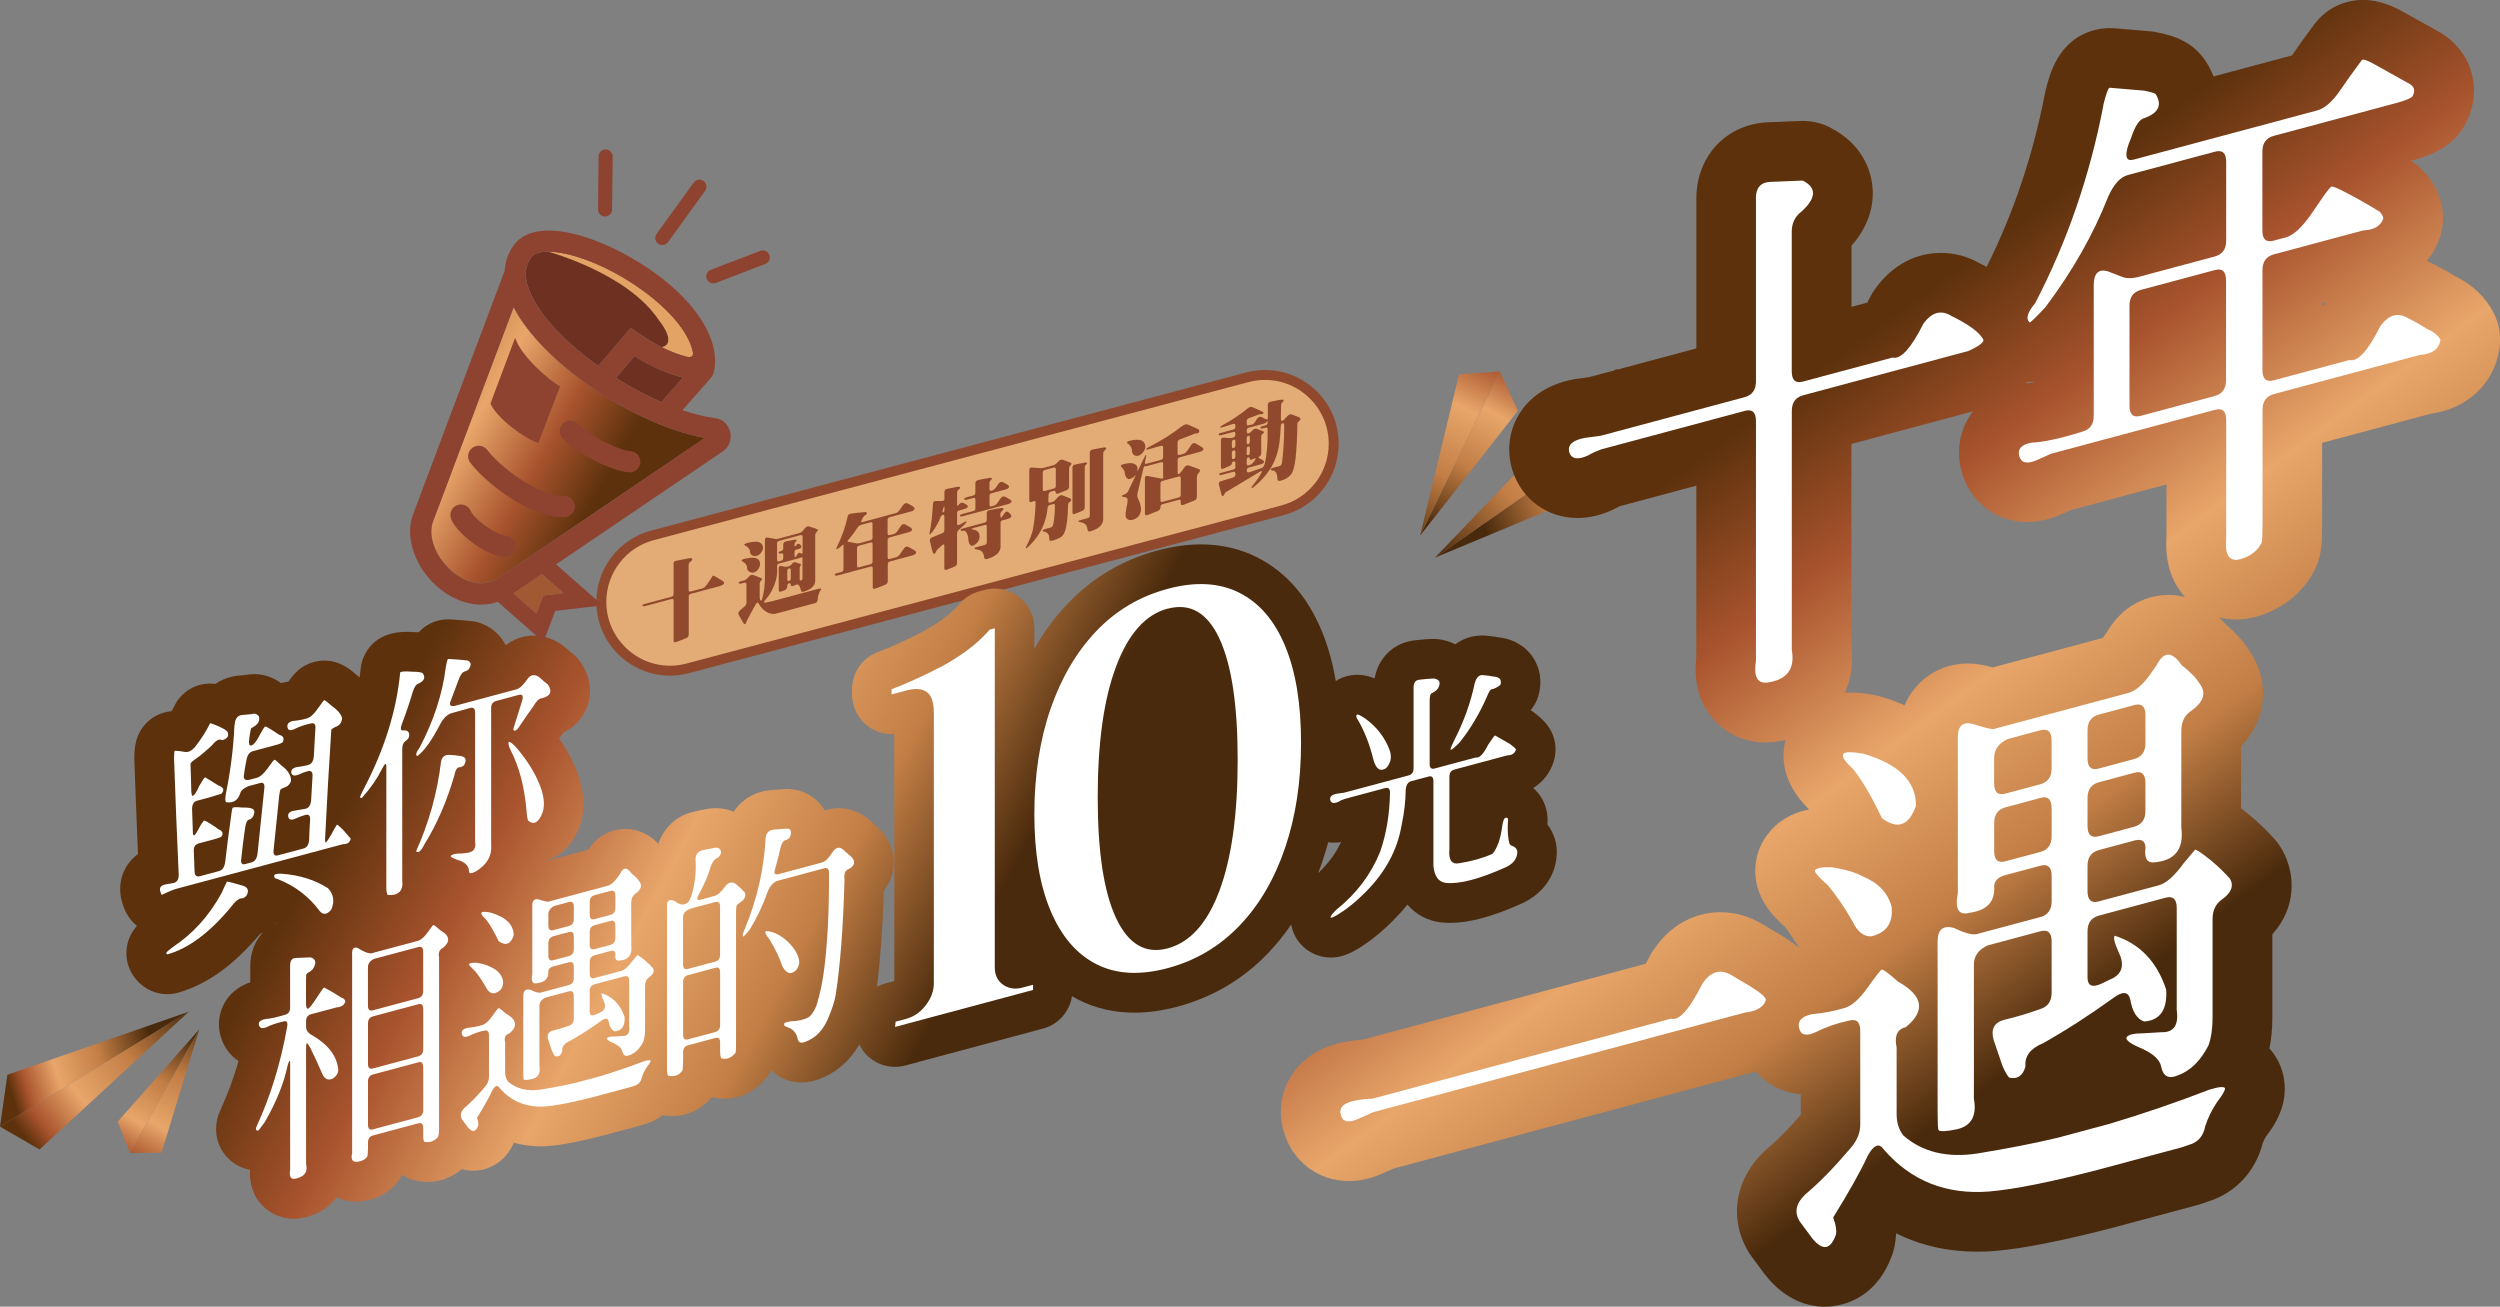 <?xml version="1.0" encoding="UTF-8"?>
<svg id="_圖層_2" data-name="圖層 2" xmlns="http://www.w3.org/2000/svg" xmlns:xlink="http://www.w3.org/1999/xlink" viewBox="0 0 503 262.9">
  <rect x="0" y="0" width="503" height="262.9" fill="#808080" stroke="none"/>
  <defs>
    <style>
      .cls-1 {
        fill: #e2a365;
      }

      .cls-1, .cls-2, .cls-3, .cls-4, .cls-5, .cls-6, .cls-7, .cls-8, .cls-9, .cls-10, .cls-11, .cls-12, .cls-13, .cls-14, .cls-15, .cls-16, .cls-17, .cls-18, .cls-19 {
        stroke-width: 0px;
      }

      .cls-1, .cls-2, .cls-3, .cls-5, .cls-19 {
        fill-rule: evenodd;
      }

      .cls-2 {
        fill: #6e3121;
      }

      .cls-3 {
        fill: url(#_未命名漸層_965-2);
      }

      .cls-4 {
        fill: url(#_未命名漸層_940-7);
      }

      .cls-5 {
        fill: #a15934;
      }

      .cls-6 {
        fill: url(#_未命名漸層_940-8);
      }

      .cls-7 {
        fill: #e3ab75;
      }

      .cls-8 {
        fill: url(#_未命名漸層_940-6);
      }

      .cls-9 {
        fill: url(#_未命名漸層_940);
      }

      .cls-10 {
        fill: #fff;
      }

      .cls-11 {
        fill: url(#_未命名漸層_940-2);
      }

      .cls-12 {
        fill: url(#_未命名漸層_940-3);
      }

      .cls-13 {
        fill: url(#_未命名漸層_940-5);
      }

      .cls-14 {
        fill: #90492c;
      }

      .cls-15, .cls-19 {
        fill: #8e4331;
      }

      .cls-16 {
        fill: url(#_未命名漸層_940-4);
      }

      .cls-17 {
        fill: url(#_未命名漸層_965);
      }

      .cls-18 {
        fill: url(#_未命名漸層_965-3);
      }
    </style>
    <linearGradient id="_未命名漸層_965" data-name="未命名漸層 965" x1="67.26" y1="126.37" x2="336.57" y2="270.48" gradientUnits="userSpaceOnUse">
      <stop offset=".06" stop-color="#5c310c"/>
      <stop offset=".16" stop-color="#a9542e"/>
      <stop offset=".27" stop-color="#e8a66a"/>
      <stop offset=".37" stop-color="#c27e45"/>
      <stop offset=".47" stop-color="#4a2a0c"/>
    </linearGradient>
    <linearGradient id="_未命名漸層_940" data-name="未命名漸層 940" x1="335.52" y1="86.83" x2="296.93" y2="101.8" gradientUnits="userSpaceOnUse">
      <stop offset=".06" stop-color="#5c310c"/>
      <stop offset=".16" stop-color="#a9542e"/>
      <stop offset=".37" stop-color="#e8a66a"/>
      <stop offset=".66" stop-color="#c27e45"/>
      <stop offset="1" stop-color="#4a2a0c"/>
    </linearGradient>
    <linearGradient id="_未命名漸層_940-2" data-name="未命名漸層 940" x1="-562.08" y1="1662.51" x2="-505.15" y2="1662.51" gradientTransform="translate(995.48 1700.18) rotate(139.11)" xlink:href="#_未命名漸層_940"/>
    <linearGradient id="_未命名漸層_940-3" data-name="未命名漸層 940" x1="308.47" y1="69.76" x2="288.39" y2="106.38" xlink:href="#_未命名漸層_940"/>
    <linearGradient id="_未命名漸層_940-4" data-name="未命名漸層 940" x1="302.05" y1="65.6" x2="281.38" y2="109.9" xlink:href="#_未命名漸層_940"/>
    <linearGradient id="_未命名漸層_940-5" data-name="未命名漸層 940" x1="-1085.71" y1="2123.38" x2="-1115.67" y2="2135" gradientTransform="translate(-1210.57 2275.48) rotate(-176.56)" xlink:href="#_未命名漸層_940"/>
    <linearGradient id="_未命名漸層_940-6" data-name="未命名漸層 940" x1="1846.55" y1="1050.77" x2="1890.76" y2="1050.77" gradientTransform="translate(-2102.3 518.67) rotate(-37.45)" xlink:href="#_未命名漸層_940"/>
    <linearGradient id="_未命名漸層_940-7" data-name="未命名漸層 940" x1="-1106.71" y1="2110.12" x2="-1122.31" y2="2138.56" gradientTransform="translate(-1210.57 2275.48) rotate(-176.56)" xlink:href="#_未命名漸層_940"/>
    <linearGradient id="_未命名漸層_940-8" data-name="未命名漸層 940" x1="-1111.7" y1="2106.9" x2="-1127.75" y2="2141.29" gradientTransform="translate(-1210.57 2275.48) rotate(-176.56)" xlink:href="#_未命名漸層_940"/>
    <linearGradient id="_未命名漸層_965-2" data-name="未命名漸層 965" x1="232.71" y1="186.9" x2="125.22" y2="101.46" gradientTransform="translate(-132.05 -43.79) rotate(-8.81)" xlink:href="#_未命名漸層_965"/>
    <linearGradient id="_未命名漸層_965-3" data-name="未命名漸層 965" x1="339.25" y1="68.89" x2="536.58" y2="336.89" xlink:href="#_未命名漸層_965"/>
  </defs>
  <g id="_圖層_2-2" data-name="圖層 2">
    <g>
      <g>
        <path class="cls-7" d="m134.79,134.94c-7.62,0-13.81-6.21-13.81-13.85,0-6.27,4.23-11.77,10.29-13.38l119.67-31.8c1.18-.31,2.38-.47,3.58-.47,7.62,0,13.81,6.21,13.81,13.85,0,6.27-4.23,11.77-10.29,13.38l-119.67,31.8c-1.18.31-2.38.47-3.58.47Z"/>
        <path class="cls-14" d="m254.53,76.44h0c7.06,0,12.81,5.76,12.81,12.85,0,5.81-3.92,10.92-9.54,12.41l-119.67,31.8c-1.1.29-2.21.44-3.33.44-7.06,0-12.81-5.76-12.81-12.85,0-5.81,3.92-10.92,9.54-12.41l119.67-31.8c1.1-.29,2.21-.44,3.33-.44m0-2c-1.26,0-2.55.16-3.84.51l-119.67,31.8c-6.5,1.73-11.03,7.61-11.03,14.34,0,8.41,6.87,14.85,14.81,14.85,1.26,0,2.55-.16,3.84-.51l119.67-31.8c6.5-1.73,11.03-7.61,11.03-14.34h0c0-8.41-6.87-14.85-14.81-14.85h0Z"/>
      </g>
      <g>
        <path class="cls-14" d="m135.51,113.49c0-.37.16-.59.48-.65l2.56-.51c.18-.03.39-.03.61-.02.25.19.14.45-.33.78-.18.14-.28.35-.28.63v4.97c0,.29.14.4.42.32l2.39-.64c.28-.07.56-.32.87-.75.38-.6.78-1.2,1.21-1.81.05-.02.24.06.59.26l1.21.71c.41.26.55.48.4.67-.16.21-.42.35-.76.45l-5.88,1.58c-.29.08-.43.25-.43.53v7.65c0,.35-.17.59-.52.74l-1.9.75c-.42.16-.62.06-.62-.28v-8.03c0-.29-.14-.4-.42-.32l-5.21,1.4c-.35.09-.55.09-.62-.02-.08-.16.04-.29.35-.37l5.47-1.47c.29-.08.43-.25.43-.53v-6.02Z"/>
        <path class="cls-14" d="m153.92,108.59c0-.35.17-.49.52-.43.4.05.81.12,1.21.21.38.12.71.11,1,0l4.26-1.14c.28-.07.57-.33.88-.76.35-.47.68-.66,1-.55l1.18.38c.43.17.63.29.62.35-.02.06-.12.2-.29.41-.18.18-.28.4-.28.68v9.29c-.05.4-.25.79-.62,1.15-.33.32-.9.61-1.7.87-.35.09-.54-.03-.59-.36-.08-.46-.21-.77-.38-.94-.15-.22-.5-.19-1.06.11-.38.14-.57.07-.57-.19s-.12-.38-.35-.32c-.24.07-.36.28-.36.63s-.17.63-.52.78l-.67.25c-.35.13-.52.02-.52-.33v-4.36c0-.35.17-.5.52-.45.69.2,1.18.22,1.45.08.29-.08.53-.26.73-.54.2-.27.47-.35.81-.24l.45.16c.51.06.62.27.35.63-.07.1-.1.29-.1.56v1.9c0,.29.09.41.28.36.2-.05.29-.22.29-.49v-3.81c0-.33-.02-.47-.05-.4-.01.04-.19.1-.54.2l-4.1,1.1c-.29.08-.43.25-.43.53.2,1.79-.28,3.65-1.42,5.57-.3.43-.63.86-.99,1.3-.31.34-.29.49.05.47l1.28-.26,9.4-2.52c.35-.09.52-.09.54.01,0,.1-.06.24-.19.4-.29.54-.46,1.14-.5,1.81-.02.35-.21.57-.55.67l-8.05,2.16c-1.34.07-2.44-.64-3.3-2.13-.13-.28-.31-.22-.54.18-.61,1.07-1.21,2.16-1.78,3.26-.15.46-.26.7-.33.75-.07.02-.16,0-.28-.06-.37-.59-.72-1.19-1.04-1.8-.17-.3-.09-.61.26-.92l.83-.71c.3-.25.45-.51.45-.78v-3.74c0-.29-.14-.4-.42-.32l-.5.13c-.35.09-.56.07-.64-.07-.06-.15.09-.27.43-.36l.67-.18c.28-.07.59-.32.93-.73.3-.36.63-.46,1-.32l1.25.5c.48.11.55.32.21.62-.17.16-.26.38-.26.66v2.73c.01.15.04.31.09.48.13.24.26.17.41-.21.35-1.27.53-2.63.55-4.08v-7.84Zm-4.71,4.15c.05-.12.24-.22.57-.31.39-.08.8-.15,1.23-.21,1.33-.11,1.97.37,1.92,1.46-.25.91-.74,1.42-1.45,1.53-.78-.04-1.18-.4-1.18-1.07.01-.28-.16-.58-.5-.9-.44-.24-.63-.41-.59-.5Zm.54-3.15c.05-.14.22-.25.54-.33.44-.12.89-.2,1.37-.25.62-.07,1.08,0,1.38.25.53.44.62.99.28,1.66-.45.74-1.01,1.06-1.68.93-.4-.09-.65-.33-.73-.72.05-.4-.18-.8-.69-1.2-.33-.15-.49-.27-.47-.34Zm11.71-1.58c0-.3-.13-.41-.4-.34l-4.29,1.15c-.29.08-.43.25-.43.53v3.27c0,.29.14.4.42.32l.4-.11c.29-.08.43-.25.43-.53v-.62c0-.29-.13-.4-.4-.33-.28.07-.45.04-.52-.1-.07-.14.06-.26.4-.35.35-.09.52-.28.52-.55v-.76c0-.35.17-.57.52-.66l1.9-.37c.38.05.37.23-.02.54-.09.07-.14.26-.14.56,0,.39.11.41.35.05.21-.32.44-.39.71-.21.26.19.37.36.33.5.02.27-.29.45-.95.53-.29.08-.43.25-.43.53v.62c0,.28.05.41.16.39.1-.03.24-.2.4-.5.2-.35.41-.44.64-.28.28.2.42.16.42-.13v-3.15Zm-2.35,6.7c0-.29-.12-.4-.35-.34-.24.07-.36.24-.36.51v1.66c0,.29.12.4.35.34.24-.07.36-.24.36-.51v-1.66Z"/>
        <path class="cls-14" d="m170.52,103.92c.09-.36.36-.56.8-.59.96-.13,1.91-.24,2.87-.32.39.2.3.45-.28.77-.13.1-.29.36-.5.77-.2.4-.16.56.12.49l6.71-1.8c.28-.07.56-.32.86-.75l.57-.83c.3-.41.63-.53.99-.35l.88.49c.42.26.56.48.43.68-.13.2-.36.34-.69.43l-4.27,1.15c-.29.08-.43.25-.43.53v2.75c0,.29.14.4.42.32l.83-.22c.28-.07.56-.32.85-.75.16-.27.34-.55.54-.84.29-.41.61-.51.95-.31l.87.49c.4.25.55.47.43.66-.13.18-.36.32-.69.41l-3.76,1.01c-.29.08-.43.25-.43.53v3.51c0,.29.14.4.42.32l1.3-.35c.28-.07.56-.32.87-.75.27-.36.51-.71.73-1.06.25-.37.58-.43.99-.2l1.04.59c.36.2.47.4.35.6-.15.21-.4.37-.74.46l-4.5,1.21c-.29.08-.43.25-.43.53v3.41c0,.35-.17.59-.52.74l-1.9.75c-.4.15-.61.06-.61-.29v-3.79c0-.29-.14-.4-.42-.32l-6.59,1.77c-.35.09-.55.07-.62-.08-.07-.15.07-.28.42-.37l.9-.24c.29-.08.43-.25.43-.53v-4.57c.14-.54-.09-.5-.69.13-.44.3-.69.43-.74.37-.06-.05.02-.28.22-.68.93-1.9,1.62-3.87,2.06-5.9Zm5.04,1.51c0-.3-.13-.41-.4-.34l-1.94.52c-.28.07-.55.32-.83.74-.45.74-.99,1.46-1.61,2.16-.31.3-.34.47-.09.51l1.61.3c.2.04.43.02.71-.05l2.11-.57c.29-.08.43-.25.43-.53v-2.73Zm0,4.07c0-.3-.13-.41-.4-.34l-2.3.62c-.29.08-.43.25-.43.53v3.51c0,.29.14.4.42.32l2.28-.61c.29-.08.43-.25.43-.53v-3.5Z"/>
        <path class="cls-14" d="m190.02,99c0-.33.17-.55.5-.64l1.9-.37c.35-.1.6-.09.76.06.02.14-.09.31-.35.49-.17.14-.26.35-.26.62v2.41c0,.3.13.28.38-.07.25-.34.57-.43.93-.27l.35.18c.42.21.58.41.48.58-.1.19-.32.33-.64.41l-1.07.29c-.29.08-.43.25-.43.53v2.18c0,.28.17.33.52.17l.74-.42c.39-.22.6-.3.62-.25.05.14-.13.4-.52.78l-.95.86c-.28.26-.42.53-.42.8v5.93c0,.35-.17.59-.52.74-.48.18-.97.37-1.45.58-.39.16-.59.09-.59-.22v-4.65c0-.28-.18-.25-.55.08l-.83.74c-.1.11-.18.23-.24.38-.17.39-.34.56-.5.5-.14-.11-.25-.35-.33-.71-.13-.61-.28-1.22-.45-1.83-.09-.36.06-.61.47-.77l2.01-.83c.29-.12.43-.32.43-.6v-2.75c0-.29-.1-.4-.31-.35-.22.06-.4.28-.55.67-.24.72-.73,1.6-1.47,2.64-.37.47-.58.69-.62.67-.06-.04-.05-.25.02-.61.32-1.61.53-3.44.62-5.5.02-.44.21-.66.57-.65h1.33c.28-.03.42-.17.42-.45v-1.35Zm0,3.06c0-.25-.07-.21-.21.13l-.12.46c-.1.33-.08.47.07.43.17-.05.26-.21.26-.48v-.54Zm6.23-4.82c0-.33.17-.55.5-.64.6-.14,1.22-.26,1.85-.36.35-.12.62-.14.83-.08.22.1.17.28-.16.54-.13.1-.19.29-.19.57v1.14c0,.29.16.39.47.31.32-.09.63-.34.93-.77l.42-.63c.28-.37.61-.46.99-.26.23.11.46.24.69.39.38.21.52.41.42.6-.12.2-.35.35-.69.44l-2.79.75c-.29.08-.43.25-.43.53v1.78c0,.29.14.4.42.32l.47-.13c.28-.07.56-.32.85-.75l.43-.64c.31-.44.63-.57.97-.4l.88.49c.37.2.5.39.38.57-.13.2-.36.34-.71.43l-9.03,2.42c-.35.09-.55.08-.61-.03-.09-.16.02-.28.33-.37l2.35-.63c.29-.08.43-.25.43-.53v-1.78c0-.29-.14-.4-.42-.32l-1.19.32c-.35.09-.56.07-.64-.07-.06-.16.09-.28.43-.38l1.38-.37c.29-.08.43-.25.43-.53v-1.96Zm2.28,6.05c0-.35.17-.56.5-.64.63-.14,1.27-.25,1.9-.35.23-.07.46-.11.69-.1.4.03.39.25-.03.65-.29.17-.39.52-.29,1.05,0,.36.14.34.42-.06l.33-.5c.29-.43.58-.53.88-.27l.12.12c.35.31.48.56.42.74-.09.21-.31.36-.64.45l-1.09.29c-.29.08-.43.25-.43.53v4.93c-.09.72-.5,1.29-1.23,1.71-.46.27-.92.48-1.38.61-.42.12-.65.02-.69-.32-.02-.4-.16-.77-.4-1.1-.15-.21-.48-.37-.99-.48-.4,0-.59-.09-.57-.28.01-.05.19-.12.54-.21l1.52-.41c.29-.08.43-.25.43-.53v-3.17c0-.29-.14-.4-.42-.32l-2.32.62c-.36.1-.39.19-.09.28.84.09,1.3.51,1.37,1.26.06.38-.06.8-.36,1.27-1.03,1.12-1.66.98-1.89-.41.02-.57-.12-1.1-.42-1.58-.17-.25-.38-.35-.62-.28-.24.06-.41.03-.5-.11-.09-.14.03-.25.38-.34l4.43-1.19c.29-.08.43-.25.43-.53v-1.33Z"/>
        <path class="cls-14" d="m207.1,94.58c0-.37.17-.54.5-.51l1.19.08c.6.08,1.04.07,1.33-.05l1.85-.5c.28-.07.59-.31.93-.72.31-.36.65-.48,1-.36l1.25.48c.5.09.56.32.19.69-.16.15-.24.34-.24.57v3.63c0,.35-.17.59-.52.74l-1.56.62c-.4.15-.61.1-.61-.17,0-.29-.14-.4-.42-.32l-.55.15c-.28.07-.43.29-.47.64l-.05,1.19c-.02.32.09.44.35.37l.45-.12c.28-.07.59-.32.93-.75.42-.51.8-.7,1.14-.57l1.56.62c.29.2.23.45-.17.76-.2.13-.29.33-.29.6-.03,2.48-.25,4.25-.66,5.31-.13.41-.36.77-.71,1.06-.53.33-1.13.58-1.8.76-.42.12-.62-.02-.62-.42.05-.69-.25-1.15-.9-1.39-.28-.02-.42-.08-.42-.18,0-.15.17-.27.52-.36l1.09-.29c.28-.07.46-.31.54-.7.2-1.04.31-2.27.33-3.69,0-.29-.14-.4-.42-.32l-.59.16c-.28.07-.44.29-.48.65-.08.89-.28,1.8-.59,2.75-.54,1.7-1.56,3.3-3.06,4.8-.34.34-.56.51-.67.51-.12-.03-.05-.25.19-.67.6-1.18.99-2.2,1.18-3.08.3-1.6.48-3.42.55-5.46,0-.28-.17-.35-.52-.22l-.17.08c-.39.16-.59.07-.59-.27v-6.11Zm5.33-.16c0-.3-.13-.41-.4-.34l-1.8.48c-.29.08-.43.25-.43.53v3.37c0,.29.14.4.42.32l1.78-.48c.29-.08.43-.25.43-.53v-3.36Zm3.34-.31c0-.36.17-.57.52-.64.62-.14,1.26-.27,1.92-.39.33-.07.51-.01.52.16-.05.09-.13.19-.26.28-.15.1-.22.27-.22.53v8.01c0,.35-.17.59-.52.74-.46.17-.93.36-1.4.57-.37.16-.55.07-.55-.25v-9Zm3.51-3.03c0-.35.17-.55.5-.62.63-.14,1.27-.25,1.9-.35.32-.09.6-.11.83-.07.15.13.07.33-.24.58-.21.17-.31.39-.31.67v13.31c-.08.62-.36,1.12-.85,1.49-.44.33-1.01.59-1.71.81-.35.1-.54-.01-.59-.34-.07-.85-.5-1.34-1.3-1.47-.35-.05-.52-.11-.54-.2.01-.1.19-.19.54-.28l1.33-.36c.29-.08.43-.25.43-.53v-12.63Z"/>
        <path class="cls-14" d="m237.9,85.71c.43-.33.81-.42,1.14-.27l1.75.78c.45.18.61.41.47.71-.14.21-.36.3-.67.28-.24.04-.48.13-.73.26l-2.51.95c-.28.12-.42.32-.42.6v2.18c0,.29.14.4.42.32l.76-.2c.28-.07.56-.32.87-.75.22-.35.46-.7.71-1.06.26-.38.58-.47.95-.25l1.04.62c.38.22.52.42.42.6-.15.21-.39.36-.73.45l-4,1.07c-.29.08-.43.25-.43.53v2.49c0,.29.07.41.22.37s.38-.28.69-.7c.13-.21.27-.42.43-.64.27-.38.59-.51.97-.38l1.73.63c.55.14.61.44.16.91-.22.26-.33.52-.33.8v3.96c0,.35-.17.59-.52.74l-2.13.85c-.39.15-.59.07-.59-.24v-.43c0-.29-.14-.4-.42-.32l-3.24.87c-.29.08-.43.28-.43.62s-.17.59-.52.74l-2.08.83c-.35.13-.52.02-.52-.33v-7.08c0-.35.17-.5.52-.45l2.59.48c.48.14.67-.02.55-.46v-2.47c0-.29-.14-.4-.41-.32l-2.79.75c-.35.09-.54.11-.57.05-.03-.06-.1.1-.21.47l-1.04,4.4c-.16.5-.21.98-.14,1.42.48.84.72,1.7.71,2.6-.12.79-.51,1.36-1.18,1.7-.55.29-1.03.33-1.44.13-.28-.14-.44-.41-.48-.8-.02-.27.03-.77.16-1.49.15-.64.23-1.12.24-1.45.07-.42-.12-.68-.55-.77-.4-.02-.61-.09-.61-.2,0-.09.17-.2.52-.33.24-.08.46-.23.66-.47l1.51-3.14c.15-.32.08-.31-.21.02-1,.83-1.63.62-1.89-.64.02-.28-.09-.6-.35-.95-.35-.31-.49-.53-.43-.65.03-.09.22-.18.57-.27.45-.12.9-.19,1.35-.21,1.07.07,1.55.55,1.42,1.45-.07.31-.01.27.17-.1l1.11-2.29c.23-.5.38-.73.45-.69.06.02.04.23-.05.64l-.17.72c-.08.34,0,.48.24.42l2.98-.8c.29-.08.43-.25.43-.53v-1.99c0-.29-.17-.38-.52-.28l-2.34.66c-.35.1-.53.11-.55.01-.03-.11.13-.25.48-.42,2.56-1.3,4.82-2.72,6.78-4.26Zm-11.13,3.28c.06-.12.24-.22.54-.3.74-.21,1.44-.26,2.09-.16.54.15.88.48,1,.98.12.45-.02.95-.42,1.5-.55.66-1.13.86-1.73.6-.31-.19-.48-.49-.5-.89.02-.42-.16-.83-.54-1.24-.35-.23-.5-.39-.45-.48Zm10.8,7.21c0-.29-.14-.4-.42-.32l-3.24.87c-.29.08-.43.25-.43.53v3.37c0,.29.14.4.42.32l3.24-.87c.29-.08.43-.25.43-.53v-3.37Z"/>
        <path class="cls-14" d="m250.95,82.23c.39-.34.74-.43,1.04-.3.65.27,1.29.55,1.94.87.3.1.38.25.23.42-.09.06-.25.1-.48.13-.16-.04-.39.01-.69.15l-1.7.64c-.3.13-.45.32-.45.57v.54c0,.29.14.4.42.32l.48-.13c.31.07.7-.32,1.16-1.16.3-.41.63-.53.99-.35l.78.41c.28.13.42.06.42-.22v-2.65c0-.35.17-.56.52-.64l1.9-.39c.45-.05.7-.04.74.03.05.16-.06.35-.33.56-.09.06-.14.26-.16.61l-.05,2.57c0,.36.09.51.28.46.2-.05.47-.29.81-.72.43-.51.8-.69,1.12-.56l1.18.45c.63.2.72.51.24.92-.21.16-.31.36-.31.6-.03,2.67-.16,4.96-.36,6.85-.15,1.29-.39,2.27-.71,2.96-.52.77-1.29,1.29-2.32,1.56-.42.11-.62-.02-.62-.4-.01-.55-.12-.98-.31-1.3-.16-.2-.32-.31-.47-.32-.36-.03-.54-.12-.54-.25,0-.15.17-.27.52-.36l1.19-.32c.28-.07.45-.29.52-.66.31-2.32.46-4.82.45-7.51.01-.36-.09-.51-.31-.45-.23.06-.36.23-.38.52-.03.86-.1,1.75-.19,2.66-.2,2.29-.85,4.31-1.96,6.06-.89,1.32-1.91,2.46-3.06,3.4-.38.32-.61.46-.67.41-.08-.08.05-.33.4-.75.67-.81,1.21-1.61,1.61-2.39.16-.32.05-.37-.35-.15l-6.82,4.09c-.09.06-.18.17-.26.33-.14.27-.24.43-.29.49-.17.03-.29-.1-.36-.4-.18-.64-.35-1.3-.5-1.96-.07-.33.07-.54.41-.65l2.44-.74c.32-.12.48-.35.48-.68,0-.39-.14-.55-.42-.48l-2.23.6c-.35.09-.55.09-.62-.02-.08-.15.04-.27.36-.36l2.47-.66c.29-.08.43-.25.43-.53v-.76c0-.29-.12-.4-.35-.34-.24.07-.36.2-.36.39s-.17.38-.52.54l-1.09.47c-.39.16-.59.09-.59-.22v-5.48c0-.35.17-.51.52-.5l1.21.09c.18.02.42,0,.71-.09.31-.08.47-.31.47-.68s-.14-.53-.42-.46l-2.3.62c-.35.09-.56.07-.64-.07-.06-.15.09-.27.43-.36l2.49-.67c.29-.08.43-.25.43-.53v-.33c0-.28-.17-.36-.52-.26l-1.87.6c-.43.11-.65.13-.67.04-.02-.09.15-.22.52-.42,1.8-.98,3.44-2.08,4.93-3.29Zm-2.39,6.59c0-.29-.12-.4-.35-.34-.24.07-.36.24-.36.51v.81c0,.29.12.4.35.34.24-.07.36-.24.36-.51v-.81Zm0,2.16c0-.3-.11-.42-.33-.36-.25.07-.38.24-.38.52v.88c0,.29.12.4.35.34.24-.07.36-.24.36-.51v-.87Zm6.47-5.9c.05-.36,0-.44-.14-.24-.13.2-.36.34-.71.43l-2.92.78c-.29.08-.43.3-.43.67s.12.54.35.48c.24-.06.51-.26.8-.59.3-.33.62-.44.95-.31l1.25.48c.23.16.18.33-.14.5-.18.13-.28.33-.28.61v3.25c0,.35-.12.57-.35.68-.29.12-.26.28.09.46l.38.19c.37.2.51.38.43.54-.1.19-.33.33-.67.42l-2.37.64c-.29.08-.43.28-.43.6s.17.44.52.35c.83-.3,1.66-.59,2.49-.86.27-.09.46-.34.59-.75.45-1.75.65-4.09.61-7.03,0-.29-.14-.4-.42-.32l-.4.11c-.35.09-.56.07-.64-.07-.06-.15.09-.27.43-.36l.57-.15c.28-.07.43-.25.45-.52Zm-3.56,2.96c0-.29-.1-.4-.31-.35-.22.06-.33.23-.33.5v.81c0,.29.1.4.31.35.22-.06.33-.23.33-.5v-.81Zm0,2.16c0-.3-.1-.42-.29-.37-.23.06-.35.23-.35.51v.88c0,.29.1.4.31.35.22-.06.33-.23.33-.5v-.87Zm0,2.16c-.02-.26-.12-.37-.29-.32-.23.06-.35.23-.35.51v.76c0,.29.17.39.5.3.35-.09.68-.36,1-.79l.14-.21c.25-.37.25-.5,0-.4l-.57.24c-.29.12-.43.09-.43-.09Z"/>
      </g>
      <path class="cls-17" d="m311.34,165.85c.28-3.21-1.07-5.36-1.96-6.4-.28-.33-.58-.63-.9-.91,1.94-1.18,3.42-3.04,4.14-5.36.38-1.24.46-2.55.23-3.82-.6-3.26-2.86-4.97-4.21-6-.21-.16-.44-.31-.67-.46.35-.42.67-.89.95-1.42.28-.52.49-1.06.65-1.62.76-2.75.3-5.6-1.28-7.81-.89-1.26-2.92-3.36-6.67-3.81-.77-.14-1.54-.25-2.3-.31-.37-.04-.74-.07-1.11-.07h0c-2.02,0-3.88.64-5.42,1.77-1.01-.52-2.15-.87-3.37-1.02-.33-.04-.65-.06-.98-.06-.08,0-.17,0-.25,0-1.11.04-2.24.12-3.34.26-4.31.39-7.55,3.47-8.28,7.7-1.03-.44-2.17-.74-3.48-.74-.72,0-1.43.09-2.12.28-.79.21-1.53.54-2.21.98-.63-3.71-1.58-7.08-2.82-10.08-2.87-6.91-7.23-11.89-12.98-14.8-3.43-1.74-7.24-2.62-11.32-2.62-2.78,0-5.73.41-8.77,1.23-7.01,1.88-13.1,5.48-18.08,10.72-2.54,2.66-4.77,5.68-6.68,9.03v-4.1c0-2.48-1.15-4.82-3.12-6.33-1.41-1.08-3.12-1.65-4.85-1.65-.69,0-1.38.09-2.06.27l-1.01.27c-1.53.41-2.91,1.27-3.95,2.47-.96,1.1-2.07,2.12-3.31,3.03-1.39,1.02-2.81,1.91-4.23,2.66-1.64.85-3.27,1.65-4.85,2.36-1.56.7-2.94,1.28-4.1,1.71-3.13,1.16-5.2,4.14-5.2,7.48v1.05c0,2.48,1.15,4.82,3.12,6.33,1.41,1.08,3.12,1.65,4.85,1.65.18,0,.35,0,.53-.02v49.69l-1.79.48c-.6.16-1.17.39-1.71.68.68-5.27,1.14-11.65,1.4-19.35.93-1.17,1.56-2.52,1.83-3.99.49-2.62-.18-5.29-1.91-7.53-.31-.4-.66-.78-1.04-1.11l-1.8-1.59s-.09-.08-.14-.12c-1.75-1.47-3.83-2.25-6.01-2.25-.97,0-1.92.16-2.82.45-.27-.46-.58-.9-.94-1.31-1.58-1.81-3.82-2.87-6.31-2.99-.12,0-.24,0-.37,0-.2,0-.4,0-.61.02l-2.43.19c-3.3.23-6.04,1.86-7.65,4.36-1.09-.46-2.29-.72-3.56-.72-.76,0-1.55.09-2.34.27-.85.13-1.71.31-2.56.54-3.25.87-5.69,3.25-6.71,6.36-2.4-2.55-5.1-2.98-6.63-2.98h0c-3.01,0-5.74,1.54-7.49,4.18l-8.17,2.19c-.05-.01-.11-.02-.16-.03,2.18-.68,4.87-2.41,6.56-6.68.05-.12.09-.24.13-.36,1.3-3.8.79-8.15-1.51-12.92-.73-1.53-1.63-3.07-2.68-4.59.28-.41.57-.81.85-1.2,2.87-1.4,4.16-3.59,4.7-4.95.68-1.69,1.43-5.12-1.13-9.04-.49-.75-1.11-1.41-1.82-1.96-.34-.26-.7-.57-1.08-.92-.21-.2-.43-.38-.65-.55-2.28-1.72-4.51-2.08-5.98-2.08-2.07,0-4.02.68-5.65,1.93-.91-1.83-2.47-3.31-4.44-4.19-.74-.33-1.53-.55-2.33-.64-1.5-.17-3.01-.29-4.5-.36-.12,0-.23,0-.35,0-1.35,0-2.68.34-3.87,1-.83.46-1.49,1.01-2.03,1.6-.31-.02-.63-.03-.96-.04l-1.03-.05c-.13,0-.26,0-.39,0-3.92,0-6.72,1.45-8.31,4.31-.54.96-.87,2.03-.98,3.13-.05.57-.12,1.14-.2,1.72-.23-.19-.45-.37-.69-.56-1.38-1.21-3.41-2.82-6.42-2.82-.08,0-.16,0-.24,0-1.28.04-2.53.38-3.65,1.01-1.46.81-2.32,1.82-3.34,3.23-.3.03-.6.09-.89.15-.2.05-.39.1-.58.15-1.58-1.17-3.47-1.82-5.42-1.82-.6,0-1.2.06-1.79.18l-1.51.14c-.27.02-.53.06-.8.11-1.38.27-2.63.8-3.7,1.55-.34-.04-.69-.07-1.05-.07-.09,0-.19,0-.29,0-2.96.1-5.62,1.84-6.91,4.51-.16.34-.35.69-.56,1.04-1.64.13-3.21.78-4.49,1.85-3,2.53-3,5.99-3,7.65,0,.09,0,.19,0,.28.22,6.3.47,12.65.74,18.96-2.57,1.88-3.96,4.95-3.5,8.34.03.24.08.48.13.72.61,2.67,1.83,4.35,3.16,5.4-.92,1.04-1.73,2.39-2.03,4.21-.17,1.02-.13,2.06.1,3.07.6,2.61,2.44,4.79,4.93,5.84.98.41,2.03.62,3.08.62.73,0,1.46-.1,2.17-.3,5.8-1.64,11.2-5.5,16.5-11.81.19-.09.38-.19.57-.3-1.57,1.7-2.52,4.03-2.52,6.7v3.32c-2.7.9-4.22,2.56-5.04,3.9-1.26,2.06-1.6,4.59-.93,6.95.59,2.12,1.89,3.86,3.6,4.99-.99,3.47-2.21,6.76-3.63,9.83-1.2,2.53-1.18,5.34.05,7.71,1.19,2.29,3.33,3.87,5.91,4.37-.22,3.2.95,5.39,2.05,6.7,1.65,1.98,4.11,3.12,6.75,3.12,1.21,0,2.46-.24,3.71-.72,2.07-.74,3.73-2.01,4.9-3.6,1.19.57,2.52.87,3.9.87,1.02,0,2.04-.16,3.12-.48,2.73-.77,4.9-2.5,6.17-4.91.67.44,1.4.78,2.17,1.01.96.28,1.95.42,2.94.42,1.79,0,4.37-.47,6.87-2.57.91.25,1.71.32,2.3.32,2.83,0,6.39-1.5,8.19-5.64,1.69.48,3.49.73,5.35.73.58,0,1.17-.02,1.76-.07.01,0,.03,0,.04,0,2.71-.23,6.33-.94,11.04-2.17.02,0,.04,0,.05-.01l7.42-1.99c.18-.05.36-.1.54-.16l.44-.15c1.22-.37,2.32-.95,3.27-1.7.62.1,1.25.16,1.86.16,3.18,0,6.04-1.37,8.04-3.8.84.21,1.7.31,2.55.31,3.23,0,6.21-1.49,8.4-4.18.39-.48.72-1.01.99-1.56,1.58,1.56,3.73,2.48,6.12,2.48,1.16,0,2.34-.23,3.49-.67,2.55-.93,5.79-2.9,8.13-6.98.48.99,1.16,1.89,2.03,2.62,1.46,1.23,3.28,1.88,5.15,1.88.69,0,1.38-.09,2.06-.27l27.74-7.43c3.1-.83,5.35-3.42,5.82-6.51.4.23.8.46,1.22.67,3.42,1.75,7.23,2.64,11.33,2.64,2.77,0,5.71-.41,8.75-1.23,7-1.88,13.1-5.48,18.12-10.71,1.71-1.78,3.27-3.72,4.69-5.81.24,1.41.86,2.73,1.79,3.82,1.54,1.8,3.79,2.84,6.17,2.84,2.24,0,4.01-.89,5.59-1.84.02-.01.04-.02.05-.03,2.33-1.44,4.66-3.32,6.92-5.6,1.03-1.03,1.99-2.1,2.86-3.19,1.73,2.04,4.14,3.31,6.86,3.6.02,0,.04,0,.07,0,.54.05,1.1.08,1.67.08,3.92,0,8.54-1.25,14.53-3.95.09-.04.17-.08.26-.12,3.9-1.92,6.31-5.31,6.63-9.32.21-2.36-.46-4.61-1.86-6.42Zm-255.92,19.78s.06.05.09.07c-.1.05-.2.1-.3.15.07-.07.14-.14.21-.22Zm210.72-12.55c.4-1.18.76-2.39,1.09-3.61.36.04.73.08,1.11.08.49,0,.98-.04,1.48-.12-1.1,2.34-2.62,4.39-4.62,6.24.33-.84.64-1.7.94-2.58Z"/>
      <g>
        <path class="cls-10" d="m47.21,145.88c.05-1.18.51-1.85,1.35-2.01l2.13-.19c.52-.2.98-.06,1.39.43.3.96-.21,1.75-1.52,2.39-.08.15-.18.55-.29,1.21l-.16,1.27c-.08.78.08,1.11.49,1,.41-.11.92-.72,1.52-1.82.68-1.31,1.11-1.98,1.27-1.99.25.06.64.27,1.19.62l1.64,1.07c.76.2,1,.68.7,1.42-.16.2-.64.41-1.43.62l-4.63,1.24c-.66.18-1.08.76-1.27,1.76-.22,1.07-.4,2.12-.53,3.16-.08.75.31,1.02,1.19.81l1.43-.38c.66-.18,1.38-.81,2.17-1.9.76-1.08,1.22-1.66,1.35-1.73.14-.04.57.32,1.31,1.06,1.39,1.01,2.08,2.08,2.05,3.22-.25.69-.71,1.13-1.39,1.32-.41.17-.66.3-.74.39-.08.15-.16.55-.25,1.2l-1.15,11.15c-.05.77.25,1.07.9.89l5.16-1.38c.66-.18,1.02-.75,1.11-1.71.03-1.36.1-2.73.2-4.11.03-.79-.29-1.1-.94-.93-.63.17-1.27.4-1.93.7-.88.42-1.38.32-1.52-.3-.16-.62.18-1.02,1.02-1.22l2.46-.42c.66-.18,1.02-.75,1.11-1.71l.29-4.98c0-.75-.33-1.04-.98-.87-.57.15-1.16.37-1.76.66-.85.35-1.35.27-1.52-.25-.14-.62.21-1.03,1.02-1.22.79-.09,1.58-.24,2.38-.45.66-.18,1.02-.75,1.11-1.71l.33-5.75c.03-.76-.29-1.05-.94-.88-1.23.27-2.29.63-3.2,1.09-.88.42-1.37.32-1.48-.31-.14-.65.22-1.08,1.07-1.28,1.09-.1,2.04-.28,2.83-.52.66-.18,1.37-.81,2.13-1.89.79-1.12,1.24-1.72,1.35-1.78.14,0,.62.35,1.43,1.08,1.26.89,1.98,1.73,2.17,2.53-.08.93-.53,1.53-1.35,1.78-.44.21-.71.4-.82.55-.47,7.2-.87,14.38-1.23,21.55-.06.77-.01,1.15.12,1.15.14-.04.52-.59,1.15-1.68.3-.61.66-1.24,1.07-1.89.11-.06.53.28,1.27,1.03l1.52,1.76c-.14.76-.66,1.13-1.56,1.12l-33.82,9.06c-.87.33-1.75.7-2.62,1.13-.11-.03-.23-.35-.37-.94-.08-.61.29-.99,1.11-1.15l1.64-.3c.68-.15,1.02-.7,1.02-1.64-.36-7.79-.67-15.6-.94-23.42,0-.94.05-1.46.16-1.55.68.04,1.37.12,2.05.25.63.11,1.28-.2,1.97-.95,1.28-1.63,2.31-3.24,3.07-4.83.14,0,.48.11,1.02.34,1.23.49,2.04.92,2.42,1.29.46.88.12,1.48-1.02,1.78-.57-.32-1.24.02-2.01,1.01-1.37,1.28-2.45,2.18-3.24,2.71-.74.51-1.11.86-1.11,1.05l.16,5.33c.03.75.11,1.12.25,1.11.38-.1.83-.77,1.35-2.01.66-1.12,1.05-1.7,1.19-1.73l2.66,1.64c1.07.37,1.27.93.61,1.67-1.64.53-3.28,1-4.92,1.41-.66.18-.98.74-.98,1.68l.16,4.81c.05.8.41.58,1.07-.66.6-1.17,1.01-1.78,1.23-1.84.25.06.64.27,1.19.62.55.32,1.09.7,1.64,1.12.82.32,1.04.79.66,1.43-.14.16-.61.35-1.43.57l-3.2.86c-.66.18-.98.64-.98,1.4l.16,4.34c.05.74.41,1.02,1.07.85l3.85-1.03c.66-.18,1.07-.76,1.23-1.74.35-3.08.75-6.17,1.19-9.28.11-.97.22-1.55.33-1.74.33-.12.94-.13,1.84-.02.55-.02,1.09,0,1.64.08.66.14.94.45.86.95-.11.78-.49,1.26-1.15,1.44-.3.08-.53.63-.7,1.65-.3,2.06-.56,4.16-.78,6.29-.11.82.16,1.14.82.96l1.27-.34c.66-.18,1.05-.75,1.19-1.73l1.39-13.34c.05-.77-.25-1.07-.9-.89l-2.34.63c-.93.41-1.46.86-1.6,1.37-.47,1.48-1.42,2.09-2.87,1.85-.19-.17-.21-.75-.04-1.73.96-4.69,1.53-9.27,1.72-13.76Zm-2.62,33.8c.3-.74.66-1.5,1.07-2.27.11-.06.6.04,1.48.31l1.64.46c.93.25,1.27.79,1.02,1.61-.27.64-.71.96-1.31.96-.6.13-1.23.66-1.89,1.59-4.32,5.24-8.62,8.47-12.91,9.68-.14-.06-.22-.15-.25-.26.03-.16.46-.56,1.31-1.2,4.04-2.66,7.32-6.28,9.84-10.89Zm10.62-3.65c.16-.17.64-.25,1.43-.24,3.61.26,6.72,1.23,9.35,2.92,1.15,1.23,1.37,2.67.66,4.3-.82,1.01-1.59,1.12-2.3.33-2.19-2.97-5.03-5.13-8.53-6.49-.55-.07-.75-.35-.61-.83Z"/>
        <path class="cls-10" d="m80.51,135.31c.08-.15.53-.22,1.35-.22l1.19.06c.93,0,1.58.09,1.97.27.63.84.38,1.53-.74,2.08-.52.14-.93.7-1.23,1.7-.63,2.15-1.37,4.33-2.21,6.53-.33.84-.23,1.26.29,1.24.76-.08,1.16.19,1.19.81.08.54-.21,1.01-.86,1.41-.36.32-.53.85-.53,1.6v26.31c.25,2.1-.71,3.1-2.87,2.98-.22-.13-.33-.65-.33-1.56v-24.28c0-.85-.3-.67-.9.52-.96,1.92-2.28,3.83-3.98,5.73-.16.08-.3.06-.41-.03-.03-.15.25-.77.82-1.87,4.1-7.86,6.52-15.62,7.26-23.3Zm8.24,17.83c.25-.98.9-1.39,1.97-1.23.55.01,1.09.07,1.64.17,1.31.09,1.65.7,1.03,1.85-.14.16-.4.31-.78.44-.57-.1-.97.45-1.19,1.64-1.53,5.25-3.54,9.88-6.03,13.87-.68,1.38-1.24,1.84-1.68,1.39,2.6-5.72,4.28-11.77,5.04-18.14Zm.94-18.88c.19-1.06.34-1.62.45-1.68,1.31.06,2.62.16,3.93.31.79.35.83.99.12,1.9-.14.1-.4.22-.78.35-.44.15-.83.74-1.19,1.78l-1.52,4.04c-.36.85-.12,1.21.7,1.09l12.5-3.35c.66-.18,1.38-.84,2.17-2,.68-1,1.52-1.13,2.5-.39.57.54,1.13,1.02,1.68,1.44.93,1.42.51,2.33-1.27,2.75-.52.01-1.08.56-1.68,1.63-.88,1.21-1.75,2.46-2.62,3.77-.57.97-1.04,1.3-1.39.99-.03-.18.14-.79.49-1.83l1.35-4.32c.16-.8-.08-1.11-.74-.93l-4.55,1.22c-.68.18-1.02.65-1.02,1.41v27.39c.22,2.3-.81,4.13-3.07,5.49-.9.49-1.37.49-1.39,0,0-1.13-.82-1.92-2.46-2.36-.82-.31-1.23-.55-1.23-.71.11-.25.57-.42,1.39-.51.66.01,1.31-.04,1.97-.15,1.28-.16,1.8-.92,1.56-2.3v-25.93c0-.79-.33-1.09-.98-.92l-3.94,1.1c-.82.35-1.5,1.03-2.05,2.06-1.72,3.35-3.28,5.53-4.67,6.53-.38-.18-.22-.76.49-1.74,2.84-5.41,4.59-10.79,5.25-16.12Zm13.08,16.72c-.47-.94-.59-1.51-.37-1.69.19-.08.63.22,1.31.92,1.86,2.14,3.29,4.27,4.3,6.39,1.37,2.84,1.75,5.14,1.15,6.91-.79,2-1.75,2.54-2.87,1.62-.16-.27-.27-.87-.33-1.8-.41-4.92-1.48-9.04-3.2-12.35Z"/>
        <path class="cls-10" d="m58.37,194.3c0-1.07.41-1.59,1.23-1.56l2.91-.12c1.07.34,1.22,1.12.45,2.33-.25.32-.66.62-1.23.9-.11.15-.16.61-.16,1.36v4.67c0,.75.14,1.11.41,1.07.27-.1.78-.73,1.52-1.87.16-.2.29-.39.37-.57.79-1.19,1.24-1.79,1.35-1.82,1.12.58,2.28,1.26,3.48,2.04.46.13.72.39.78.78-.22.72-.81,1.11-1.76,1.18l-5.12,1.37c-.68.18-1.02.65-1.02,1.41v1.08c0,.75.41,1.34,1.23,1.74,3.28,1.92,5.03,4.25,5.25,6.99-.03.73-.42,1.32-1.19,1.78-.93.38-1.63,0-2.09-1.14-.71-1.66-1.48-3.33-2.3-5-.41-.74-.67-1.08-.78-1.02-.08.15-.12.6-.12,1.35v22.96c.33,1.39-.16,2.31-1.48,2.75-1.45.58-2.02.04-1.72-1.61v-21.5c0-.69-.16-.55-.49.41-.74,3.62-2.28,7.46-4.63,11.52-.79,1.09-1.24,1.67-1.35,1.73-.44-.07-.53-.36-.29-.87,2.81-6.07,4.86-12.75,6.15-20.04.16-.89-.06-1.26-.66-1.1-1.39.31-2.56.7-3.48,1.17-.85.35-1.35.22-1.52-.39-.19-.64.26-1.06,1.35-1.26.9-.05,2.2-.34,3.89-.85.68-.18,1.02-.65,1.02-1.41v-8.49Zm12.46-2.4c0-1.13.42-1.5,1.27-1.09,1.48.92,2.51,1.21,3.12.86l8.81-2.36c.66-.18,1.31-.73,1.97-1.66.71-1.01,1.11-1.52,1.19-1.54.14,0,.63.37,1.48,1.11,1.8,1.03,1.98,2.17.53,3.44-.79.4-1.08,1.06-.86,1.98v34.37c0,1.01-.1,1.63-.29,1.87-.85.82-1.75,1.1-2.7.82-.14-.12-.21-.65-.21-1.6v-1.18c0-.79-.33-1.09-.98-.91l-9.1,2.44c-.68.18-1.02.65-1.02,1.41.03.87,0,1.76-.08,2.66-.25.54-.71.9-1.39,1.08-1.5.47-2.08-.07-1.72-1.61v-40.08Zm4.43,1.03c-.82.38-1.23.94-1.23,1.7v7.73c0,.79.33,1.09.98.92l9.1-2.44c.68-.18,1.03-.65,1.03-1.41v-7.97c0-.79-.33-1.09-.98-.91l-8.9,2.38Zm9.88,10.08c0-.82-.31-1.14-.94-.97l-9.14,2.45c-.68.18-1.02.65-1.02,1.41v8.16c0,.79.33,1.09.98.92l9.1-2.44c.68-.18,1.03-.65,1.03-1.41v-8.11Zm0,11.74c0-.85-.3-1.19-.9-1.03l-9.18,2.46c-.68.18-1.02.65-1.02,1.41v8.72c0,.79.33,1.09.98.92l9.1-2.44c.68-.18,1.03-.65,1.03-1.41v-8.63Z"/>
        <path class="cls-10" d="m99.05,204.43c.74-1.05,1.16-1.58,1.27-1.61.14,0,.61.35,1.43,1.08,2.24,1.25,2.47,2.61.7,4.06-.77.17-1.04.78-.82,1.82v5.94c0,.75.2,1.39.61,1.91,1.69,1.46,3.88,1.99,6.56,1.59,2.71-.44,5.1-.91,7.17-1.4l4.59-1.23c3.03-.91,6.01-1.92,8.94-3.05.82-.25,1.28-.3,1.39-.14.03.18-.2.59-.7,1.22-.46.69-.82,1.41-1.07,2.17-.16.89-.66,1.45-1.48,1.67l-.61.21-7.42,1.99c-4.24,1.1-7.47,1.75-9.71,1.94-3.85.31-7-.94-9.43-3.74-.41-.61-.89-.42-1.43.57-.6,1.32-1.63,3.15-3.07,5.49.25.66.33,1.17.25,1.54-.49,1.36-1.2,1.45-2.13.29l-1.11-1.49c-.49-.81-.31-1.61.53-2.41,1.17-.97,2.47-2.3,3.89-3.97.66-.71.98-1.44.98-2.2v-8.39c0-.79-.33-1.09-.98-.92-1.07.22-2.06.57-2.99,1.04-.85.38-1.34.26-1.48-.36-.16-.62.21-1.03,1.11-1.24,1.07-.1,2.04-.28,2.91-.54.66-.18,1.35-.79,2.09-1.83Zm-4.71-10.43c.14-.22.63-.32,1.48-.3,1.2.18,2.13.45,2.79.81,1.39.57,2.25,1.47,2.58,2.7.16,1.43-.44,2.32-1.8,2.65-.68.03-1.24-.42-1.68-1.34-.68-1.2-1.41-2.26-2.17-3.19-.79-.7-1.19-1.14-1.19-1.33Zm2.54-10.39c.16-.2.76-.2,1.8-.01,3.14.92,4.7,2.47,4.67,4.64-.63,1.77-1.64,2.14-3.03,1.1-.93-1.95-1.79-3.42-2.58-4.4-.71-.63-1-1.07-.86-1.33Zm27.96-7.96c.63-1.21,1.37-1.18,2.21.07.74.56,1.27,1.11,1.6,1.65.63.84.33,1.67-.9,2.51-.49.38-.74.95-.74,1.71v8.63c.25,1.91-.59,2.94-2.5,3.07-.57.03-.81-.4-.7-1.27,0-.63-.33-.86-.98-.68l-3.16.85c-.68.18-1.02.65-1.02,1.41v2.26c0,.79.33,1.09.98.92l5.37-1.44c.66-.18,1.39-.83,2.21-1.96l1.03-1.22c.14,0,.61.32,1.43.98.63.52,1.19,1.06,1.68,1.62.36.63.11,1.24-.74,1.85-.55.4-.82.97-.82,1.73v8.82c0,.94-.12,1.76-.37,2.46-.71,1.39-1.63,2.27-2.75,2.67-.82.35-1.31.07-1.48-.83-.14-.59-.71-1.11-1.72-1.57-1.01-.42-1.46-.76-1.35-1,.16-.23.66-.35,1.48-.35l1.6-.1c1.12.05,1.58-.61,1.39-1.98v-9.1c0-.79-.33-1.09-.98-.92l-5.94,1.59c-.68.18-1.02.65-1.02,1.41v4.1c0,.75.41.94,1.23.57l1.11-.53c.68-.4.89-1.02.62-1.86l-.16-.38c-.38-.84-.51-1.34-.37-1.5,2.24.72,3.77,2.32,4.59,4.81.11,1.79-.55,2.74-1.97,2.84-.63-.21-1.04-.85-1.23-1.93-.16-.74-.67-.79-1.52-.16-2.16,1.55-4.25,2.9-6.27,4.04-1.12.46-1.64,1.15-1.56,2.07-.22.81-.7,1.15-1.43,1-.16-.14-.37-.5-.62-1.06l-.78-2.29c-.27-.96.04-1.57.94-1.81,1.07-.25,2.13-.57,3.2-.95.68-.21,1.02-.7,1.02-1.45v-4.57c0-.79-.33-1.09-.98-.92l-4.71,1.26c-.82.38-1.23.94-1.23,1.7v11.98c.27,1.5-.22,2.4-1.48,2.71-1.01.21-1.57.23-1.68.07-.06-.11-.08-.64-.08-1.58v-15.23c0-1.07.49-1.47,1.48-1.2,1.04.51,1.76.68,2.17.5l5.49-1.47c.68-.18,1.02-.65,1.02-1.41v-2.26c0-.79-.33-1.09-.98-.92l-3.12.83c-.68.18-1.02.53-1.02,1.03.08,1.36-.66,2.14-2.21,2.34-.96.26-1.3-.33-1.02-1.75v-13.91c0-1.04.48-1.42,1.43-1.14.79.26,1.37.4,1.72.43l12.01-3.22c.66-.18,1.31-.73,1.97-1.66l.62-.87Zm-13.28,6.62c-.82.38-1.23.94-1.23,1.7v2.26c0,.79.33,1.09.98.92l3.12-.83c.68-.18,1.02-.65,1.02-1.41v-2.5c0-.79-.33-1.09-.98-.92l-2.91.78Zm3.89,6.22c0-.82-.31-1.14-.94-.97l-3.16.85c-.68.18-1.02.65-1.02,1.41v2.5c0,.79.33,1.09.98.92l3.12-.83c.68-.18,1.02-.65,1.02-1.41v-2.45Zm8.36-8.32c0-.79-.33-1.09-.98-.92l-3.16.85c-.68.18-1.02.65-1.02,1.41v2.5c0,.79.33,1.09.98.92l3.16-.85c.68-.18,1.02-.65,1.02-1.41v-2.5Zm0,6.08c0-.82-.31-1.14-.94-.97l-3.2.86c-.68.18-1.02.65-1.02,1.41v2.5c0,.79.33,1.09.98.92l3.16-.85c.68-.18,1.02-.65,1.02-1.41v-2.45Z"/>
        <path class="cls-10" d="m139.93,172.87c.05-.96.49-1.55,1.31-1.77.68-.18,1.37-.32,2.05-.41,1.09-.32,1.69-.06,1.8.79-.14.67-.48,1.09-1.02,1.26-.52.36-.92,1.02-1.19,1.97-.44,1.53-1.2,3.29-2.3,5.28-.46.88-.37,1.23.29,1.05l2.87-.77c.66-.18,1.35-.79,2.09-1.83.76-1.02,1.56-1.17,2.38-.45.55.45,1.08.95,1.6,1.5.3.58.16,1.15-.41,1.71-.68.5-1.07.8-1.15.92-.11.22-.16.7-.16,1.46v26.55c0,.94-.03,1.5-.08,1.67-.85,1.04-1.8,1.43-2.87,1.15-.16-.14-.25-.69-.25-1.63v-1.56c0-.79-.33-1.09-.98-.92l-5.45,1.46c-.68.18-1.02.65-1.02,1.41.03,1.12,0,2.31-.08,3.56-.66,1.06-1.63,1.44-2.91,1.16-.16-.11-.25-.66-.25-1.63v-32.58c0-1.1.53-1.4,1.6-.9.87.68,1.6.84,2.17.5.46-.12.86-.7,1.19-1.73.68-2.35.94-4.76.78-7.23Zm-1.19,10.03c-.88.39-1.31.93-1.31,1.62v9.52c0,.79.33,1.09.98.91l5.45-1.46c.68-.18,1.02-.65,1.02-1.41v-9.67c0-.79-.33-1.09-.98-.92l-5.16,1.38Zm6.15,12.78c0-.82-.31-1.14-.94-.97l-5.49,1.47c-.68.18-1.02.65-1.02,1.41v10.61c0,.79.33,1.09.98.92l5.45-1.46c.68-.18,1.02-.65,1.02-1.41v-10.56Zm9.18-27.21c.11-.97.71-1.49,1.8-1.57l2.46-.19c.6.03.87.33.82.91-.08.81-.42,1.26-1.03,1.36-.52.17-.87.69-1.07,1.56-.33,1.44-.71,2.94-1.15,4.5-.25.76.03,1.03.82.82l8.65-2.32c.66-.18,1.34-.83,2.05-1.96.68-1.09,1.42-1.31,2.21-.64l1.8,1.59c.68.89.51,1.64-.53,2.26-.82.25-1.15.94-.98,2.06-.27,9.79-.87,17.6-1.8,23.45-.22,1.19-.66,2.56-1.31,4.12-1.01,2.69-2.62,4.43-4.84,5.21-.88.36-1.38.1-1.52-.77-.16-.77-.6-1.41-1.31-1.91-.85-.31-1.3-.52-1.35-.63-.03-.15-.03-.29,0-.42.11-.15.57-.3,1.39-.42,1.26-.02,2.36-.26,3.32-.7.63-.33,1.22-1.13,1.76-2.41.76-2.41,1.31-5.07,1.64-7.98.63-5.29.93-11.55.9-18.77,0-.79-.33-1.09-.98-.92l-9.51,2.55c-.82.38-1.43,1.09-1.84,2.14-.93,2.64-2.12,5.16-3.57,7.56-.76.99-1.23,1.48-1.39,1.46-.16-.11-.01-.7.45-1.77,2.4-5.83,3.77-11.89,4.1-18.17Zm.7,20.42c-.71-.78-.93-1.31-.66-1.57,1.58.08,3.17.91,4.75,2.5,1.01,1.05,1.64,2.14,1.89,3.27.16.65,0,1.32-.49,2.02-1.07,1.1-2.02.86-2.87-.74-.49-1.57-1.37-3.39-2.62-5.47Z"/>
      </g>
      <path class="cls-10" d="m284.41,138.36c0-1.04.42-1.57,1.27-1.61.93-.12,1.86-.2,2.79-.23,1.2.15,1.49.81.86,1.99-.36.44-.82.79-1.39,1.03-.19.21-.29.69-.29,1.44v12.73c0,.79.33,1.09.98.92l8.28-2.22c.71.19,1.54-.66,2.5-2.56.82-1.23,1.28-1.85,1.39-1.88l3.03,1.73c.77.58,1.16.95,1.19,1.1-.25.79-.82,1.18-1.72,1.17l-10.66,2.86c-.68.18-1.02.65-1.02,1.41v14.62c-.19,2.16.45,3.1,1.93,2.83,2.62-.42,4.88-1.06,6.76-1.91.96-1.17,1.6-3.01,1.93-5.51.16-1.11.38-1.69.66-1.73.44-.12.6.15.49.81-.11,1.95.01,3.45.37,4.52.14.18.44.35.9.51.46.32.67.72.62,1.2-.08,1.22-.82,2.17-2.21,2.86-5.36,2.41-9.4,3.48-12.13,3.2-1.5-.16-2.35-1.32-2.54-3.47v-17.02c0-.79-.33-1.09-.98-.91l-3.48.93c-.66.18-1.02.75-1.11,1.71-.03,2.36-.31,4.8-.86,7.3-.85,4.91-3.27,9.36-7.26,13.35-1.83,1.84-3.65,3.32-5.45,4.43-.93.56-1.45.78-1.56.65-.03-.28.37-.81,1.19-1.59,4.02-3.21,6.94-7.08,8.77-11.59,1.26-3.57,1.93-7.56,2.01-11.95,0-.79-.33-1.09-.98-.92l-8.2,2.2c-.41.14-.82.33-1.23.57-.9.4-1.43.29-1.6-.33-.19-.67.26-1.11,1.35-1.31l1.43-.2,12.95-3.47c.68-.18,1.02-.65,1.02-1.41v-16.27Zm-11.03,6.77c-.52-.71-.63-1.17-.33-1.37.19-.05.7.19,1.52.73,2.38,1.69,4.04,3.82,5,6.39.52,1.4.29,2.63-.7,3.68-1.18.76-2.02.18-2.54-1.72-.71-2.89-1.69-5.46-2.95-7.7Zm23.36-7.72c.33-1.19.92-1.71,1.76-1.56.66.04,1.31.14,1.97.27,1.23.08,1.71.61,1.43,1.6-.14.26-.63.56-1.48.91-.41-.05-.77.33-1.07,1.13-1.58,3.69-3.5,6.93-5.74,9.69-1.07,1.07-1.65,1.53-1.76,1.37-.03-.21.23-.86.78-1.95,1.91-3.72,3.28-7.54,4.1-11.47Z"/>
      <g>
        <path class="cls-10" d="m180.09,206.64l.1-1.08,2.13-.57c1.55-.42,2.87-1.33,3.95-2.74,1.08-1.41,1.62-2.88,1.62-4.42v-54.41c0-2.1-.47-3.49-1.42-4.18-.95-.69-2.3-.8-4.05-.33l-3.04.81v-1.05c1.35-.5,2.89-1.14,4.61-1.92,1.72-.78,3.48-1.63,5.27-2.56,1.79-.93,3.54-2.03,5.27-3.3,1.72-1.26,3.26-2.67,4.61-4.22l1.01-.27v68.24c0,1.54.56,2.7,1.67,3.48,1.11.79,2.41.98,3.9.58l2.13-.57v1.05l-27.74,7.43Z"/>
        <path class="cls-10" d="m234.94,118.47c5.6-1.5,10.41-1.23,14.43.8,4.02,2.03,7.09,5.61,9.21,10.74,2.13,5.13,3.19,11.6,3.19,19.43s-1.06,14.79-3.19,21.09c-2.13,6.3-5.2,11.55-9.21,15.73-4.02,4.19-8.83,7.03-14.43,8.53-5.6,1.5-10.4,1.23-14.38-.81-3.98-2.04-7.05-5.64-9.21-10.79-2.16-5.15-3.24-11.61-3.24-19.36s1.08-14.88,3.24-21.15c2.16-6.27,5.23-11.5,9.21-15.68,3.98-4.18,8.77-7.02,14.38-8.52Zm0,3.98c-4.46,1.19-7.92,5.07-10.38,11.64-2.47,6.57-3.7,15.33-3.7,26.31s1.23,19.08,3.7,24.33c2.46,5.25,5.92,7.27,10.38,6.08,4.52-1.21,8-5.09,10.43-11.65,2.43-6.56,3.65-15.32,3.65-26.29s-1.22-19.08-3.65-24.34c-2.43-5.25-5.91-7.27-10.43-6.06Z"/>
      </g>
      <g>
        <g>
          <polygon class="cls-9" points="334.66 93.06 288.72 112.19 335.75 79.53 334.66 93.06"/>
          <polygon class="cls-11" points="335.75 79.53 325.16 74.24 288.72 112.19 335.75 79.53"/>
        </g>
        <g>
          <polygon class="cls-12" points="305.39 82.65 285.72 107.79 301.75 74.75 305.39 82.65"/>
          <polygon class="cls-16" points="301.75 74.75 293.57 75.29 285.72 107.79 301.75 74.75"/>
        </g>
      </g>
      <g>
        <g>
          <polygon class="cls-13" points="1.48 216.25 37.97 203.56 0 226.68 1.48 216.25"/>
          <polygon class="cls-8" points="0 226.68 7.96 231.28 37.97 203.56 0 226.68"/>
        </g>
        <g>
          <polygon class="cls-4" points="23.68 225.67 40.1 207.11 26.13 231.97 23.68 225.67"/>
          <polygon class="cls-6" points="26.13 231.97 32.5 231.93 40.1 207.11 26.13 231.97"/>
        </g>
      </g>
      <g>
        <path class="cls-15" d="m109.02,115.51l-5.77,3.82,4.69,4.12,1.01-2.67.36-.96,1.01-.12,3.06-.36-4.36-3.84Zm-9.46,2.22l8.68-5.74,1.07-.71.96.85,8.16,7.18,2.83,2.49-3.75.44-5.8.67-1.51,3.99-.86,2.27-1.82-1.6-8.16-7.18-1.65-1.45,1.83-1.21Z"/>
        <path class="cls-2" d="m123.93,76.04c2.97,1.87,6.07,3.53,9.14,4.86l4.34-4.93c-2.47-.64-5.89-1.89-9.76-4.32l-3.72,4.39Z"/>
        <path class="cls-3" d="m99.76,116.61l42.07-28.49c-7.91-1.44-17.29-6.04-24.95-11.74-4.52-3.36-8.48-7.13-11.24-10.9-.9-1.23-1.67-2.46-2.29-3.68l-16.32,43.38c-.59,1.99-.09,4.28,1.07,6.33.73,1.29,1.71,2.48,2.84,3.44,1.11.95,2.37,1.68,3.67,2.08,1.7.53,3.49.48,5.14-.43"/>
        <path class="cls-15" d="m94.64,93.12c-.73-.93-.56-2.27.37-2.99.93-.73,2.27-.56,2.99.37,1.78,2.28,4.88,4.89,8.13,6.79,2.68,1.57,5.36,2.61,7.25,2.48,1.17-.08,2.19.8,2.28,1.97.08,1.17-.8,2.19-1.97,2.28-2.82.21-6.37-1.09-9.72-3.05-3.67-2.15-7.24-5.16-9.32-7.83"/>
        <path class="cls-19" d="m112.69,77.74c-2.08-1.08-7.91-6.14-9.05-9.78-1.78,4.76-3.18,8.49-4.96,13.25,1.35,2.99,6.77,6.99,9.64,7.93,1.47-3.92,2.9-7.47,4.37-11.4"/>
        <path class="cls-15" d="m90.78,104.44c-.45-1.09.07-2.34,1.16-2.78,1.09-.45,2.34.07,2.78,1.16.32.77,1.58,2.01,3.13,3.11,1.38.97,2.89,1.75,4.05,1.89,1.17.14,2,1.2,1.87,2.37-.14,1.17-1.2,2-2.37,1.87-1.93-.23-4.14-1.31-6.02-2.64-2.15-1.53-4-3.49-4.61-4.97"/>
        <path class="cls-15" d="m113.24,88.29c-.84-.83-.85-2.18-.03-3.02.83-.84,2.18-.85,3.02-.03,1.21,1.19,3.28,2.58,5.44,3.69,1.95,1,3.9,1.75,5.24,1.86,1.17.1,2.04,1.14,1.93,2.31-.11,1.17-1.14,2.04-2.31,1.93-1.92-.17-4.43-1.09-6.81-2.32-2.51-1.29-4.97-2.96-6.47-4.45"/>
        <path class="cls-15" d="m123.16,42.15c0,.78-.65,1.42-1.43,1.41-.78,0-1.42-.65-1.41-1.43l.11-10.66c0-.78.65-1.42,1.43-1.41.78,0,1.42.65,1.41,1.43l-.12,10.67Z"/>
        <path class="cls-15" d="m134.4,48.72c-.46.63-1.35.77-1.98.31-.63-.46-.77-1.35-.31-1.98l7.47-10.33c.46-.63,1.35-.77,1.98-.31.63.46.77,1.35.31,1.98l-7.47,10.34Z"/>
        <path class="cls-15" d="m144.02,56.93c-.73.28-1.55-.08-1.83-.81-.28-.73.08-1.55.81-1.83l9.96-3.82c.73-.28,1.55.08,1.83.81.28.73-.08,1.55-.81,1.83l-9.96,3.82Z"/>
        <path class="cls-2" d="m109.08,62.97c2.48,3.39,6.13,6.85,10.35,9.98.31.23.63.46.95.69l5.26-6.2,1.25-1.47,1.59,1.1c4.87,3.38,8.88,4.61,11.13,5.05-.26-4.48-4.5-9.41-9.9-13.42-2.5-1.86-5.22-3.49-7.92-4.8-2.68-1.29-5.34-2.26-7.75-2.8-3.43-.76-6.15-.66-7.17.71-.57.77-.9,1.61-1.02,2.48-.33,2.5.93,5.52,3.23,8.66"/>
        <path class="cls-1" d="m133.14,69.86c2.74,1.36,4.98,1.99,6.46,2.28-.26-4.48-4.5-9.41-9.9-13.42-2.5-1.86-5.22-3.49-7.92-4.8-2.68-1.29-5.34-2.26-7.75-2.8-1.38-.31-2.65-.47-3.73-.48.03,0,15.98,4.31,22.25,13.77,0,0,3.89,4.66.59,5.44"/>
        <path class="cls-15" d="m105.64,65.49c-.9-1.23-1.67-2.46-2.29-3.68l-16.32,43.38c-.59,1.99-.09,4.28,1.07,6.33.73,1.29,1.71,2.48,2.84,3.44,1.11.95,2.37,1.68,3.67,2.08,1.7.53,3.49.48,5.14-.43l42.07-28.49c-7.91-1.44-17.29-6.04-24.95-11.74-4.52-3.36-8.48-7.13-11.24-10.9m37.34,10.63l-5.66,6.43c2.31.77,4.54,1.32,6.63,1.6.82.11,1.51.48,2.03,1.03.5.52.84,1.2.98,1.93.14.74.06,1.46-.21,2.11-.27.65-.73,1.22-1.35,1.64l-43.33,29.35-.15.09c-2.79,1.57-5.77,1.69-8.57.82-1.86-.58-3.62-1.6-5.17-2.91-1.52-1.29-2.82-2.87-3.79-4.59-1.71-3.04-2.4-6.55-1.4-9.77l.04-.12,18.52-49.25c.01-.24.04-.49.07-.73.21-1.6.8-3.11,1.81-4.48,2.16-2.91,6.47-3.45,11.53-2.32,2.71.6,5.69,1.69,8.68,3.13,2.96,1.43,5.92,3.21,8.61,5.2,7.3,5.42,12.74,12.62,11.43,19.4-.11.55-.33,1-.7,1.43Zm-3.58-5.38c-.91-4.09-4.85-8.42-9.7-12.02-2.5-1.86-5.22-3.49-7.92-4.8-2.68-1.29-5.34-2.26-7.75-2.8-3.43-.76-6.15-.66-7.17.71-.57.77-.9,1.61-1.02,2.48-.33,2.5.93,5.52,3.23,8.66,2.48,3.39,6.13,6.85,10.35,9.98.31.23.63.46.95.69l5.26-6.2,1.25-1.47,1.59,1.1c4,2.78,7.42,4.14,9.78,4.73.71.18,1.37-.12,1.15-1.08Zm-6.33,10.17l4.34-4.93c-2.47-.64-5.89-1.89-9.76-4.32l-3.72,4.39c2.97,1.87,6.07,3.53,9.14,4.86Z"/>
        <polygon class="cls-5" points="103.29 119.37 107.93 123.45 108.94 120.78 109.3 119.82 110.32 119.7 113.38 119.35 109.02 115.51 107.64 116.42 103.29 119.37"/>
      </g>
    </g>
    <g>
      <path class="cls-18" d="m501.77,63.07c-1.58-3.2-4.18-5.71-7.75-7.48-1.27-.79-2.56-1.51-3.84-2.15-.63-.35-1.27-.66-1.91-.92,1.18-1.45,2.1-3.13,2.7-5,.7-2.19.75-4.53.16-6.75-.64-2.38-1.84-4.53-3.56-6.38-.72-.78-1.55-1.45-2.45-2.01-.01,0-.03-.02-.04-.03l.07-.02c2.88-.77,5.89-1.8,8.37-4.09.82-.76,1.54-1.64,2.12-2.6,3.87-6.38,2.34-14.12-3.62-18.42-.37-.27-.76-.51-1.16-.74l-6.47-3.61c-2.59-1.5-5.46-2.88-8.93-2.88-1.11,0-2.21.14-3.27.43-2.58.69-4.86,2.23-6.47,4.37-1.53,2.03-3.07,4.17-4.58,6.36l-15.78,4.23c-.37-.95-.84-1.89-1.41-2.81-.94-1.51-2.19-2.8-3.69-3.76-2.13-1.38-4.41-1.95-6.56-2.36-.41-.08-.83-.14-1.25-.17l-6.94-.59c-.34-.03-.68-.04-1.01-.04-1.05,0-2.1.14-3.12.41-7.32,1.97-9.02,8.94-9.84,12.29-.05.19-.09.38-.13.58-2.36,12.29-6.3,23.97-11.7,34.77-.47-.25-.94-.49-1.39-.72-2.48-1.4-5.11-2.1-7.82-2.1-3.03,0-8.79.96-13.32,7.38-.34.49-.65,1-.92,1.54-.21.42-.4.78-.57,1.09l-3.17.85v-12.29c4.11-4.7,4.58-9.26,4.16-12.43-.38-2.83-1.98-8.07-8.51-11.39-1.69-.86-3.55-1.3-5.43-1.3-.16,0-.33,0-.49.01l-6.57.27s-.03,0-.05,0c-8.3.38-14.32,6.82-14.32,15.31v30.18l-21.56,5.78-2.49.34c-.18.02-.35.05-.53.08-6.15,1.12-9.33,4.29-10.91,6.75-2.07,3.22-2.68,7.08-1.72,10.87.06.22.12.44.18.65,1.84,5.86,6.99,9.65,13.11,9.65,2.27,0,4.52-.51,6.9-1.56.38-.17.75-.36,1.11-.56.19-.11.35-.19.48-.25l15.42-4.13v34.46c-.56,5.01.56,9.18,3.33,12.42,2.6,3.04,6.45,4.78,10.55,4.78.65,0,1.31-.04,1.97-.13.06,0,.11-.01.17-.02.67-.1,1.3-.22,1.92-.36-.83,3.28-.82,8.52,4.68,13.92.02.02.03.05.05.07-4.95.98-7.64,3.73-9.08,6.11-1.13,1.87-1.73,4.02-1.73,6.21,0,5.46,3.43,9.03,5.96,11.31.96,1.23,1.9,2.64,2.81,4.18-1.32-1.1-2.6-1.89-3.44-2.41-.06-.04-.12-.07-.18-.11l-3.68-2.19c-2.69-1.61-5.54-2.43-8.47-2.43-3.15,0-9.1,1.01-13.6,7.78-.27.4-.51.83-.73,1.26-.27.53-.5.97-.71,1.34l-56.86,15.24c-1.26.09-2.51.26-3.75.5-6.05,1.13-9.17,4.33-10.73,6.82-2.06,3.3-2.6,7.23-1.53,11.08,1.66,6.03,6.92,10.08,13.14,10.08,2.26,0,4.5-.51,6.85-1.57l2.08-.93,72.97-19.55c2.23,2.61,5.4,4.27,9.02,4.57v4.15c-2.49,2.87-4.73,5.14-6.67,6.75-.18.15-.36.31-.54.47-6.06,5.67-7.35,13.69-3.27,20.41.19.32.4.62.62.92l2.5,3.38c.08.11.17.22.26.33,4.18,5.25,8.82,6.35,11.98,6.35,2.29,0,10.01-.75,13.5-10.39.17-.48.32-.97.43-1.47.21-.95.33-1.92.36-2.91,4.93,2.44,10.42,3.7,16.3,3.7,1.15,0,2.33-.05,3.5-.14.02,0,.04,0,.06,0,5.79-.5,13.61-2.04,23.93-4.73.03,0,.05-.01.08-.02l16.75-4.49c.27-.07.54-.16.81-.25l1.1-.38c5.69-1.71,9.81-6.09,11.26-11.9.17-.42.38-.83.63-1.25,1.64-2.14,4.46-6.16,3.65-11.51-.27-1.8-.95-3.51-1.98-5.01-.3-.43-.62-.84-.96-1.23.38-1.92.58-3.95.58-6.1v-16.85c4.89-5.44,4.71-12.17,1.96-17.03-.41-.72-.89-1.4-1.43-2.02-1.51-1.72-3.23-3.39-5.13-4.96-.05-.04-.11-.09-.16-.13-.5-.4-1.01-.81-1.54-1.22v-12.45c2.77-2.93,3.84-5.96,4.22-8.23.64-3.82-.26-7.7-2.54-11.01-1.25-1.95-2.88-3.76-4.94-5.49-.36-.43-.73-.83-1.09-1.2,1.07.26,2.17.4,3.31.4,2.88,0,5.76-.83,8.81-2.54.18-.1.36-.21.53-.32,2.82-1.78,5.09-4.26,6.55-7.18.28-.57.52-1.16.72-1.76.63-2,.75-3.98.75-7.4v-16.34l21.87-5.86c7.28-1.01,12.62-5.95,13.78-12.89.41-2.48.04-5.02-1.07-7.27Zm-33.88-2.27c-.11.21-.21.4-.3.57l-.39.1v-.49l.69-.19Zm-59.52,16.06c.29,0,.57-.01.86-.03v.11c-.57.09-.93.12-1.1.12-.18,0-.36.03-.55.04.08-.09.17-.18.25-.27.18,0,.36.02.54.02Zm27.88,42.85h0c-2.46,0-8.44.76-12.44,7.6l-.74,1.05-22.18,5.94s0,0,0,0c-.13-.04-.25-.08-.38-.12-1.54-.45-3.08-.68-4.58-.68-5.8,0-10.56,3.35-12.74,8.4-1.47-.65-3.09-1.25-4.88-1.77-.39-.11-.78-.21-1.18-.28-1.92-.36-3.48-.52-4.93-.52-.34,0-.67.01-1,.03,1.06-2.38,1.77-5.51,1.3-9.44v-40.6l24.48-6.56c-.29.38-.55.75-.77,1.11-2.02,3.24-2.58,7.12-1.56,10.93,1.63,6.12,6.95,10.23,13.23,10.23,2.08,0,4.23-.46,6.4-1.36.1-.04.19-.08.29-.12l2.09-.93,19.23-5.15v10.52c-.32,4.96.94,9.04,3.74,12.13-1.22-.31-2.36-.42-3.38-.42Z"/>
      <g>
        <path class="cls-10" d="m353.28,39.92c0-2.13.96-3.24,2.87-3.32l6.57-.27c2.84,1.44,2.74,3.52-.28,6.25-1.29.99-1.94,2.33-1.94,4.03v28.1c0,1.77.74,2.46,2.22,2.07l18.04-4.83c1.67.41,3.73-1.85,6.2-6.77,1.67-2.36,3.55-2.9,5.65-1.62,3.64,1.79,5.8,3.41,6.48,4.86-.06.58-1.08,1.32-3.05,2.2l-33.22,8.9c-1.54.41-2.31,1.47-2.31,3.17v48.11c.68,3.79-.96,5.97-4.9,6.53-2.04.26-2.81-1.2-2.31-4.38v-48.22c0-1.77-.74-2.46-2.22-2.07l-28.87,7.74c-.92.32-1.85.75-2.78,1.28-2.04.9-3.27.66-3.7-.71-.37-1.46.68-2.42,3.15-2.87l3.24-.44,28.87-7.74c1.54-.41,2.31-1.47,2.31-3.17v-36.83Z"/>
        <path class="cls-10" d="m423.17,21.19c.55-2.28.99-3.46,1.29-3.54l6.94.59c1.23.24,2,.46,2.31.66,1.36,2.19.62,3.81-2.22,4.85-.99.19-1.88,1.5-2.68,3.91l-.56,1.43c-.8,2.42-.46,3.42,1.02,3.03l36.92-9.89c1.48-.4,2.96-1.65,4.44-3.75,1.54-2.26,3.08-4.41,4.63-6.46.43-.12,1.48.31,3.15,1.29l6.57,3.67c.86.62.99,1.44.37,2.46-.43.4-1.54.84-3.33,1.32l-24.52,6.57c-1.54.41-2.31,1.47-2.31,3.17v15.86c0,1.77.74,2.46,2.22,2.07l2.5-.67c1.48-.4,3.15-1.91,5-4.53l2.87-4.17c.56-.79.99-1.29,1.3-1.52.31-.08,1.39.37,3.24,1.37,2.16,1.12,4.32,2.36,6.48,3.69.37.4.62.83.74,1.29-.49,1.55-1.85,2.38-4.07,2.47l-17.95,4.81c-1.54.41-2.31,1.47-2.31,3.17v20.12c0,1.78.74,2.46,2.22,2.07l15.27-4.09c1.67.41,3.73-1.85,6.2-6.77,1.67-2.36,3.55-2.9,5.65-1.62,1.23.59,2.47,1.29,3.7,2.1,1.42.61,2.34,1.36,2.78,2.24-.31,1.86-1.7,2.87-4.17,3.03l-29.33,7.86c-1.54.41-2.31,1.47-2.31,3.17v22.99c0,2.13-.06,3.39-.19,3.78-.49.98-1.23,1.79-2.22,2.41-3.64,2.04-5.27.99-4.9-3.16v-23.95c0-1.77-.74-2.46-2.22-2.07l-33.04,8.85-2.96,1.33c-1.91.8-3.05.5-3.42-.89-.37-1.39.43-2.28,2.41-2.67,2.53-.11,5.95-.85,10.27-2.22,1.54-.41,2.31-1.47,2.31-3.17v-26.29c0-2.41.96-3.34,2.87-2.79l2.59,1.01c.99.45,2.22.47,3.7.07l15.18-4.07c1.54-.41,2.31-1.47,2.31-3.17v-15.86c0-1.77-.74-2.46-2.22-2.07l-17.58,4.71c-1.48.4-2.78,1.81-3.89,4.23-3.02,7.7-7.25,15.14-12.68,22.35-1.85,1.99-2.9,3.01-3.15,3.08-.87-.69-.49-2,1.11-3.92,6.42-12.36,10.98-25.62,13.7-39.76Zm24.71,35.21c0-1.77-.74-2.46-2.22-2.07l-14.9,3.99c-1.54.41-2.31,1.47-2.31,3.17v20.12c0,1.78.74,2.46,2.22,2.07l14.9-3.99c1.54-.41,2.31-1.47,2.31-3.18v-20.12Z"/>
        <path class="cls-10" d="m342.52,197.93c1.66-2.5,3.64-3.07,5.92-1.69l3.7,2.2c2.16,1.34,3.21,2.26,3.15,2.78-.43,1.39-1.85,2.24-4.26,2.52l-74.77,20.04-2.96,1.33c-1.98.89-3.15.63-3.52-.76-.43-1.52.55-2.49,2.96-2.92,1.11-.23,2.22-.35,3.33-.36l60.15-16.12c1.6.49,3.7-1.84,6.29-7.01Z"/>
        <path class="cls-10" d="m375.77,198.71c1.67-2.36,2.62-3.58,2.87-3.64.31-.01,1.39.8,3.24,2.43,5.06,2.83,5.58,5.89,1.57,9.16-1.73.39-2.34,1.77-1.85,4.12v13.41c0,1.7.46,3.14,1.39,4.31,3.83,3.3,8.76,4.5,14.81,3.59,6.11-1,11.5-2.05,16.19-3.17l10.36-2.78c6.85-2.05,13.57-4.35,20.17-6.9,1.85-.57,2.9-.67,3.15-.31.06.41-.46,1.33-1.57,2.76-1.05,1.56-1.85,3.19-2.41,4.9-.37,2.01-1.48,3.27-3.33,3.77l-1.39.48-16.75,4.49c-9.56,2.49-16.87,3.95-21.93,4.39-8.7.7-15.79-2.12-21.28-8.45-.93-1.38-2.01-.95-3.24,1.29-1.36,2.99-3.67,7.12-6.94,12.4.55,1.48.74,2.64.55,3.47-1.11,3.07-2.71,3.28-4.81.65l-2.5-3.38c-1.11-1.83-.71-3.64,1.2-5.43,2.65-2.2,5.58-5.19,8.79-8.96,1.48-1.6,2.22-3.26,2.22-4.96v-18.95c0-1.77-.74-2.46-2.22-2.07-2.41.5-4.66,1.29-6.75,2.34-1.91.87-3.02.6-3.33-.81-.37-1.39.46-2.32,2.5-2.8,2.41-.22,4.59-.63,6.57-1.23,1.48-.4,3.05-1.78,4.72-4.14Zm-10.64-23.55c.31-.51,1.42-.73,3.33-.68,2.71.41,4.81,1.02,6.29,1.83,3.15,1.29,5.09,3.32,5.83,6.1.37,3.24-.99,5.23-4.07,5.99-1.54.06-2.81-.95-3.79-3.03-1.54-2.71-3.18-5.11-4.9-7.2-1.79-1.58-2.68-2.58-2.68-3.01Zm5.74-23.47c.37-.45,1.73-.46,4.07-.03,7.09,2.07,10.61,5.57,10.55,10.48-1.42,4-3.7,4.82-6.85,2.47-2.1-4.41-4.04-7.72-5.83-9.93-1.6-1.41-2.25-2.41-1.94-2.99Zm63.11-17.97c1.42-2.72,3.08-2.67,5,.15,1.66,1.26,2.87,2.5,3.61,3.72,1.42,1.89.74,3.78-2.04,5.66-1.11.87-1.67,2.15-1.67,3.85v19.48c.56,4.32-1.33,6.64-5.64,6.94-1.29.06-1.82-.9-1.57-2.88,0-1.42-.74-1.93-2.22-1.53l-7.13,1.91c-1.54.41-2.31,1.47-2.31,3.17v5.11c0,1.77.74,2.46,2.22,2.07l12.12-3.25c1.48-.4,3.15-1.87,5-4.43l2.31-2.75c.31-.01,1.39.73,3.24,2.22,1.42,1.18,2.68,2.4,3.79,3.67.8,1.42.25,2.81-1.67,4.17-1.24.9-1.85,2.2-1.85,3.9v19.91c0,2.13-.28,3.98-.83,5.54-1.61,3.13-3.67,5.13-6.2,6.03-1.85.78-2.96.16-3.33-1.88-.31-1.34-1.61-2.51-3.89-3.54-2.28-.95-3.3-1.71-3.05-2.27.37-.53,1.48-.79,3.33-.79l3.61-.22c2.53.1,3.58-1.38,3.15-4.46v-20.54c0-1.77-.74-2.46-2.22-2.07l-13.42,3.6c-1.54.41-2.31,1.47-2.31,3.17v9.26c0,1.7.93,2.13,2.78,1.28l2.5-1.2c1.54-.91,2-2.31,1.39-4.2l-.37-.86c-.86-1.9-1.14-3.03-.83-3.4,5.06,1.62,8.51,5.24,10.36,10.85.25,4.05-1.23,6.19-4.44,6.41-1.42-.47-2.35-1.93-2.78-4.37-.37-1.67-1.51-1.79-3.42-.36-4.87,3.51-9.59,6.55-14.16,9.12-2.53,1.03-3.7,2.59-3.52,4.67-.5,1.84-1.57,2.59-3.24,2.25-.37-.33-.83-1.12-1.39-2.4l-1.76-5.17c-.62-2.18.09-3.54,2.13-4.08,2.41-.57,4.81-1.29,7.22-2.15,1.54-.48,2.31-1.58,2.31-3.28v-10.32c0-1.77-.74-2.46-2.22-2.07l-10.64,2.85c-1.85.85-2.78,2.13-2.78,3.83v27.04c.62,3.38-.49,5.42-3.33,6.11-2.28.47-3.55.53-3.79.17-.12-.25-.18-1.44-.18-3.57v-34.38c0-2.41,1.11-3.31,3.33-2.7,2.34,1.15,3.98,1.52,4.9,1.13l12.4-3.32c1.54-.41,2.31-1.47,2.31-3.17v-5.11c0-1.77-.74-2.46-2.22-2.07l-7.03,1.88c-1.54.41-2.31,1.19-2.31,2.32.19,3.07-1.48,4.83-5,5.28-2.16.58-2.93-.74-2.31-3.96v-31.4c0-2.34,1.08-3.2,3.24-2.57,1.79.58,3.08.91,3.89.98l27.12-7.27c1.48-.4,2.96-1.64,4.44-3.74l1.39-1.97Zm-29.98,14.95c-1.85.85-2.78,2.13-2.78,3.83v5.11c0,1.77.74,2.46,2.22,2.07l7.03-1.88c1.54-.41,2.31-1.47,2.31-3.17v-5.64c0-1.77-.74-2.46-2.22-2.07l-6.57,1.76Zm8.79,14.04c0-1.84-.71-2.58-2.13-2.2l-7.12,1.91c-1.54.41-2.31,1.47-2.31,3.17v5.64c0,1.78.74,2.46,2.22,2.07l7.03-1.88c1.54-.41,2.31-1.47,2.31-3.17v-5.54Zm18.88-18.79c0-1.77-.74-2.46-2.22-2.07l-7.13,1.91c-1.54.41-2.31,1.47-2.31,3.17v5.64c0,1.77.74,2.46,2.22,2.07l7.12-1.91c1.54-.41,2.31-1.47,2.31-3.17v-5.64Zm0,13.73c0-1.84-.71-2.58-2.13-2.2l-7.22,1.93c-1.54.41-2.31,1.47-2.31,3.17v5.64c0,1.78.74,2.46,2.22,2.07l7.12-1.91c1.54-.41,2.31-1.47,2.31-3.17v-5.54Z"/>
      </g>
    </g>
  </g>
</svg>